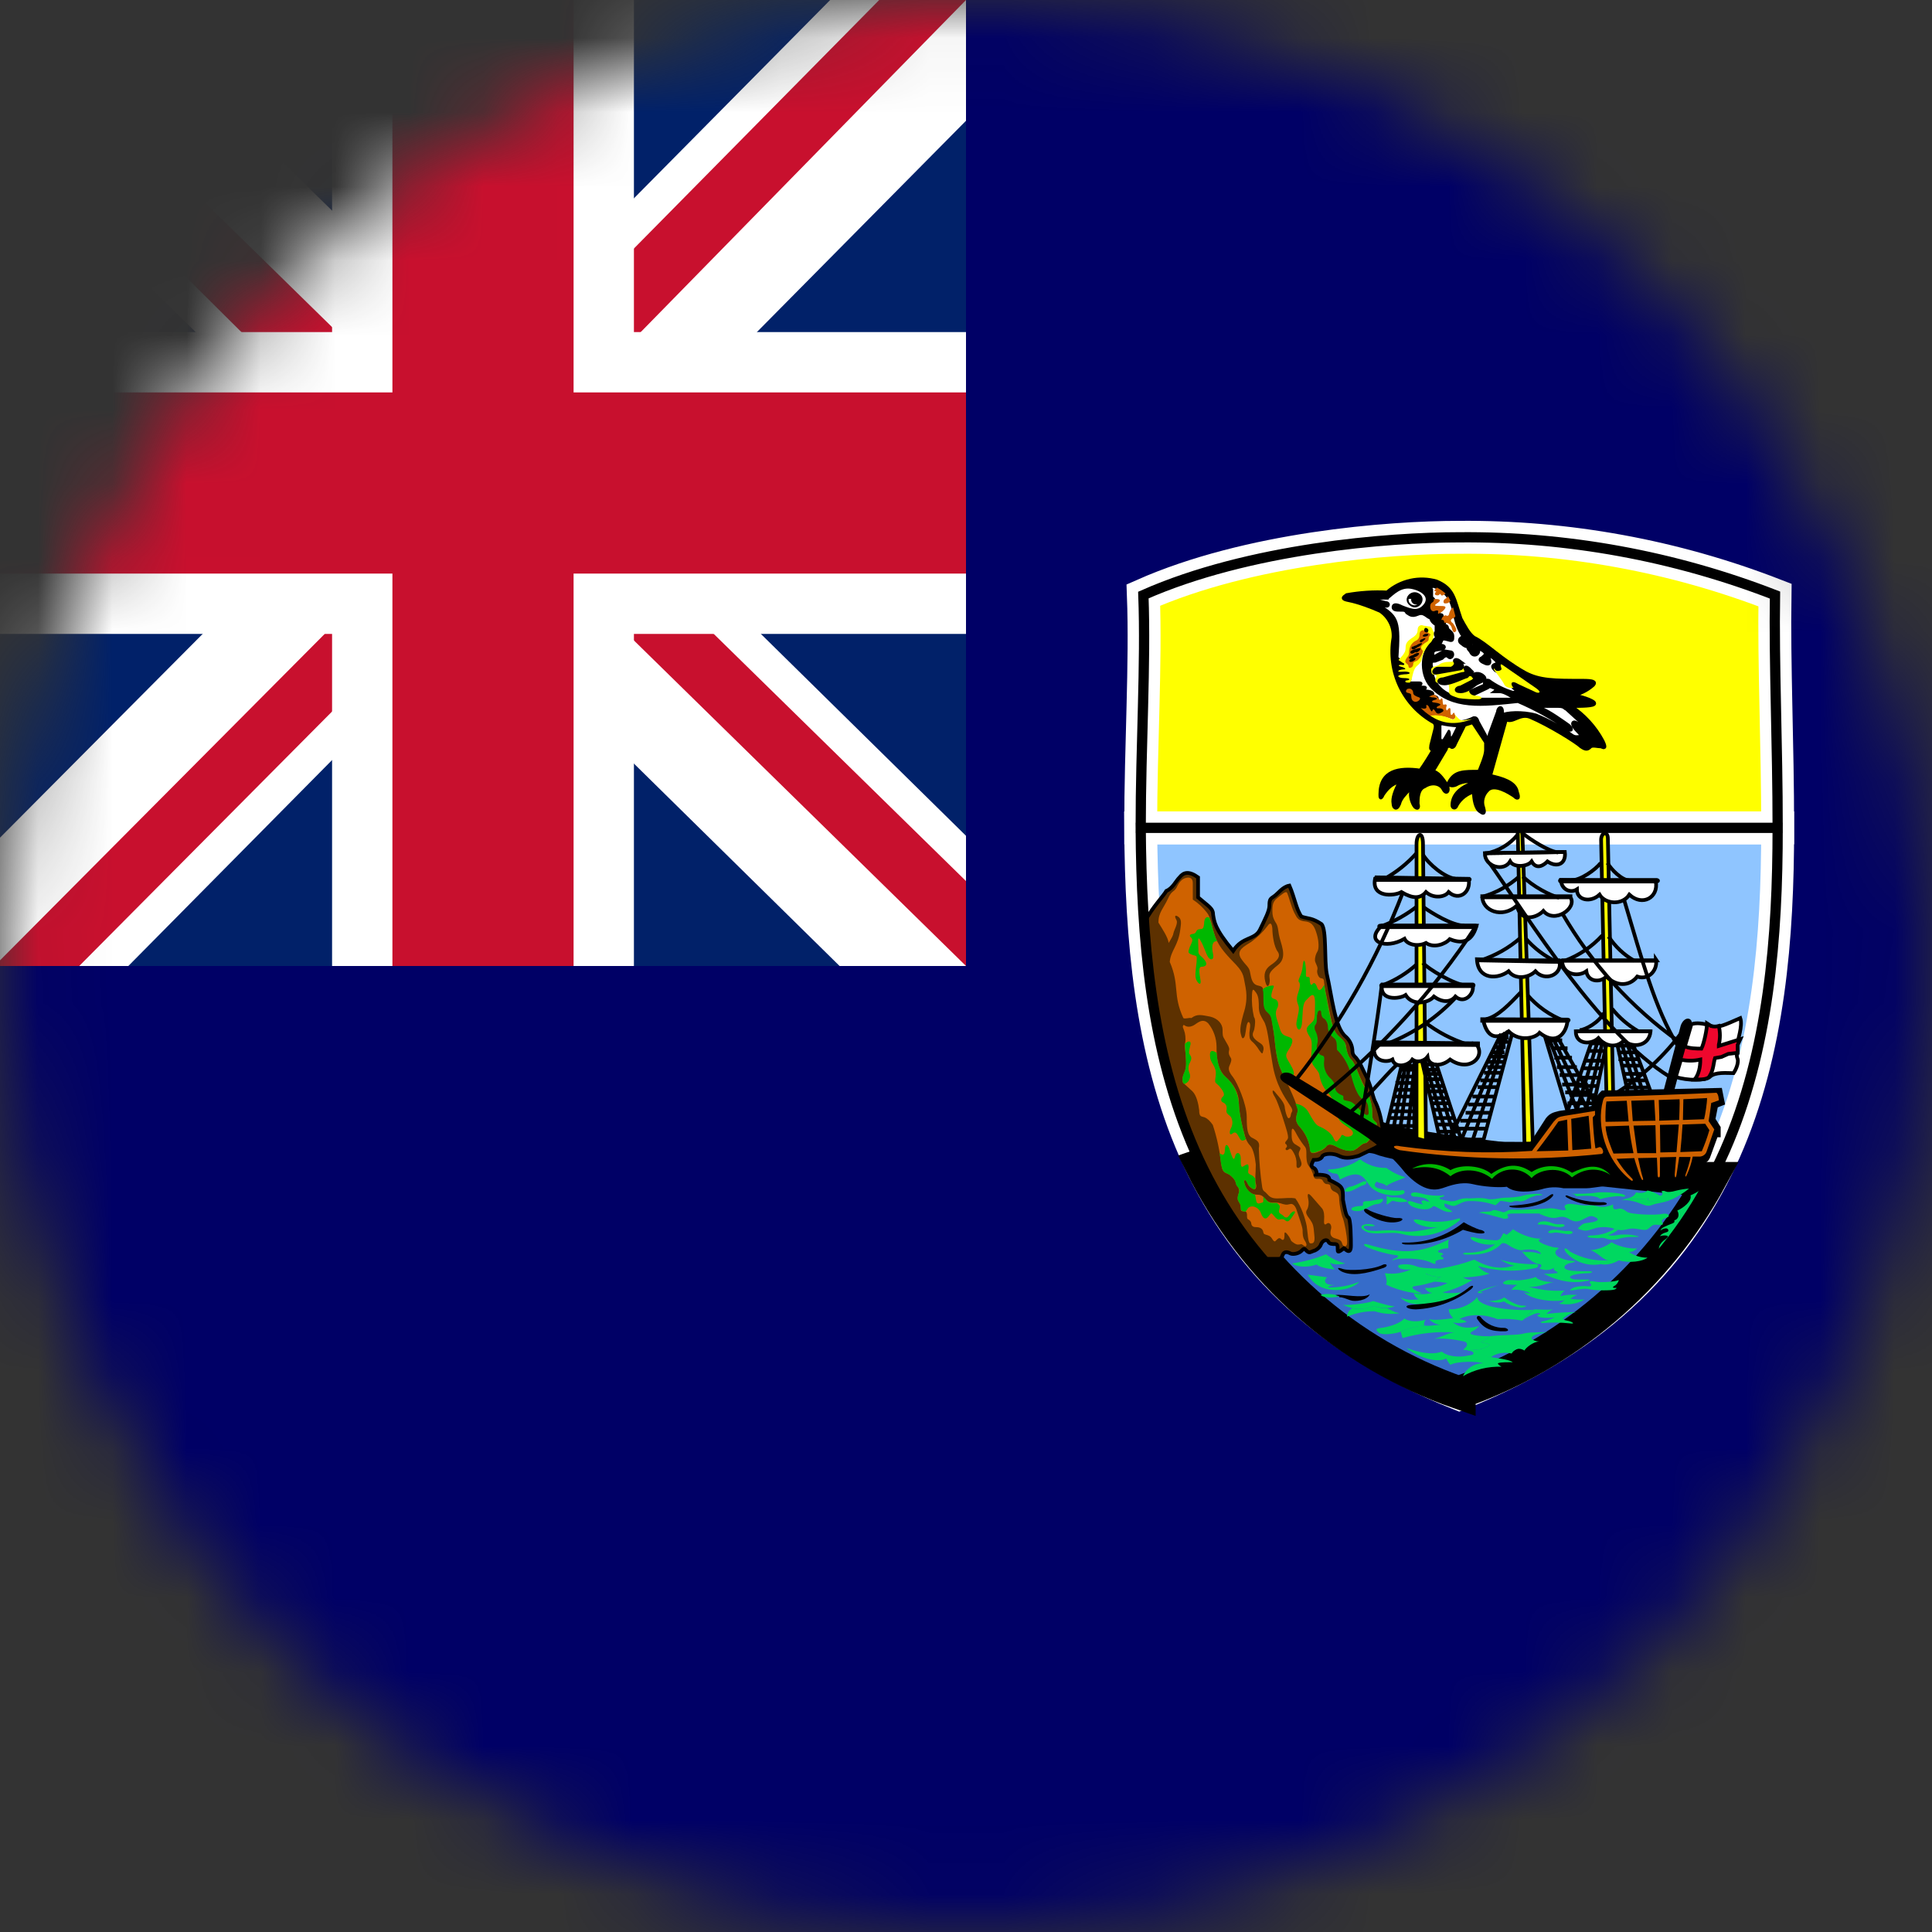 <svg width="26" height="26" viewBox="0 0 26 26" fill="none" xmlns="http://www.w3.org/2000/svg">
<rect x="0" y="0" width="26" height="26" fill="#333333" stroke="none"/>
<mask id="mask0_1_14049" style="mask-type:alpha" maskUnits="userSpaceOnUse" x="0" y="0" width="26" height="26">
<circle cx="13" cy="13" r="13" fill="#634848"/>
</mask>
<g mask="url(#mask0_1_14049)">
<g clip-path="url(#clip0_1_14049)">
<path d="M26 26V0H0V26H26Z" fill="#000066"/>
<path d="M23.923 11.141C23.923 14.076 23.456 17.245 19.637 18.759C15.839 17.245 15.371 14.076 15.351 11.141H23.923Z" fill="#8FC5FF" stroke="white" stroke-width="0.443"/>
<path d="M19.637 18.738C21.084 18.232 22.291 17.206 23.024 15.859H22.664C22.557 15.844 19.007 15.504 18.576 15.321C18.22 15.194 16.809 15.448 16.164 15.676C16.875 17.114 18.122 18.215 19.637 18.743V18.738Z" fill="#366CC9" stroke="black" stroke-width="0.443"/>
<path d="M16.971 16.941H17.189C17.24 16.941 17.24 16.941 17.261 16.89C17.281 16.834 17.332 16.849 17.367 16.869C17.403 16.885 17.479 16.869 17.514 16.834C17.55 16.798 17.55 16.798 17.585 16.834C17.621 16.869 17.636 16.849 17.677 16.834C17.692 16.834 17.763 16.798 17.779 16.742C17.799 16.692 17.855 16.672 17.875 16.707C17.89 16.742 17.926 16.742 17.961 16.742C18.002 16.742 18.002 16.763 18.002 16.814C18.002 16.849 18.002 16.864 18.088 16.798C18.159 16.869 18.18 16.834 18.18 16.763C18.18 16.687 18.18 16.402 18.144 16.382C18.109 16.367 18.093 16.24 18.073 16.148C18.073 15.971 18.073 15.971 17.89 15.879C17.89 15.829 17.855 15.808 17.712 15.808C17.728 15.788 17.712 15.732 17.677 15.717C17.641 15.697 17.641 15.681 17.677 15.61C17.712 15.61 17.779 15.61 17.799 15.554C17.84 15.519 17.946 15.519 18.017 15.554C18.088 15.59 18.159 15.59 18.286 15.554L18.505 15.448C18.596 15.397 18.611 15.377 18.611 15.3C18.611 15.123 18.561 14.945 18.52 14.854C18.469 14.762 18.469 14.671 18.398 14.508C18.322 14.366 18.322 14.33 18.251 14.239C18.215 14.204 18.2 14.188 18.2 14.132C18.195 14.062 18.162 13.996 18.109 13.95C17.961 13.828 17.926 13.411 17.855 13.107C17.819 12.924 17.855 12.512 17.784 12.436C17.657 12.35 17.601 12.365 17.514 12.335C17.443 12.238 17.423 12.081 17.352 11.918C17.261 11.934 17.205 12.02 17.149 12.06C17.098 12.096 17.083 12.096 17.083 12.188C17.083 12.259 17.027 12.365 16.956 12.512C16.885 12.655 16.722 12.599 16.595 12.797C16.341 12.492 16.341 12.401 16.326 12.314C16.326 12.223 16.27 12.203 16.123 12.076V11.807C16.001 11.72 15.93 11.736 15.874 11.807C15.823 11.857 15.783 11.954 15.697 11.989C15.656 12.06 15.514 12.203 15.407 12.401C15.514 14.026 15.874 15.646 16.971 16.941V16.941Z" fill="#5D3100" stroke="black" stroke-width="0.05"/>
<path d="M23.923 11.141C23.923 10.024 23.872 8.943 23.887 8.008C22.533 7.482 21.09 7.218 19.637 7.231C18.682 7.231 16.809 7.379 15.387 8.008C15.422 8.943 15.351 10.024 15.351 11.141H23.923Z" fill="#FFFF00" stroke="white" stroke-width="0.443"/>
<path d="M15.59 12.416C15.636 12.492 15.722 12.619 15.727 12.69C15.768 12.624 15.788 12.589 15.793 12.553C15.803 12.512 15.854 12.426 15.834 12.386C15.808 12.34 15.803 12.304 15.854 12.335C15.905 12.37 15.895 12.426 15.884 12.508C15.854 12.736 15.757 12.787 15.742 12.944C15.879 13.264 15.778 13.381 15.925 13.701C15.95 13.716 16.011 13.691 16.032 13.701C16.113 13.64 16.169 13.66 16.285 13.681C16.392 13.706 16.453 13.782 16.453 13.858C16.453 13.929 16.453 13.945 16.479 13.985C16.504 14.036 16.555 14.097 16.54 14.137C16.529 14.188 16.55 14.214 16.565 14.239C16.58 14.264 16.56 14.31 16.544 14.346C16.529 14.386 16.534 14.422 16.595 14.498C16.646 14.564 16.778 14.854 16.778 15.031C16.778 15.199 16.788 15.285 16.859 15.316C16.93 15.351 16.956 15.377 16.941 15.453C16.945 15.628 16.96 15.803 16.986 15.976C16.997 16.037 17.017 16.027 17.042 16.057C17.073 16.087 17.093 16.128 17.184 16.128C17.286 16.128 17.367 16.113 17.433 16.128C17.515 16.24 17.565 16.397 17.585 16.499C17.601 16.6 17.601 16.733 17.636 16.733C17.667 16.733 17.702 16.733 17.687 16.616C17.677 16.494 17.672 16.474 17.631 16.413C17.585 16.352 17.565 16.321 17.585 16.286C17.611 16.25 17.616 16.184 17.606 16.138C17.596 16.093 17.585 16.021 17.662 16.113L17.794 16.265C17.819 16.301 17.824 16.357 17.819 16.418C17.814 16.468 17.824 16.494 17.855 16.468C17.89 16.438 17.931 16.489 17.91 16.55C17.895 16.611 17.91 16.651 17.971 16.666C18.032 16.682 18.053 16.697 18.063 16.738C18.073 16.778 18.129 16.799 18.129 16.717C18.129 16.631 18.093 16.453 18.073 16.397C18.048 16.341 18.027 16.22 18.022 16.143C18.022 16.077 18.007 16.062 17.971 16.042C17.941 16.032 17.91 16.011 17.905 15.971C17.905 15.935 17.87 15.935 17.855 15.935C17.834 15.935 17.814 15.915 17.804 15.895C17.794 15.869 17.779 15.869 17.753 15.864C17.733 15.864 17.692 15.874 17.682 15.839C17.672 15.803 17.652 15.747 17.631 15.717C17.611 15.681 17.585 15.676 17.581 15.565C17.581 15.463 17.581 15.453 17.545 15.412C17.502 15.356 17.465 15.297 17.433 15.234C17.413 15.199 17.382 15.153 17.382 15.239C17.382 15.326 17.382 15.377 17.443 15.407C17.499 15.443 17.515 15.443 17.489 15.488C17.464 15.534 17.489 15.57 17.499 15.6C17.509 15.636 17.53 15.666 17.499 15.702C17.469 15.732 17.443 15.722 17.448 15.671C17.451 15.618 17.439 15.565 17.413 15.519C17.387 15.473 17.367 15.443 17.342 15.468C17.311 15.493 17.291 15.468 17.306 15.448C17.327 15.432 17.322 15.412 17.306 15.397C17.291 15.392 17.291 15.371 17.316 15.346C17.342 15.316 17.337 15.3 17.322 15.234C17.306 15.174 17.205 14.843 17.159 14.767C17.108 14.691 17.118 14.635 17.174 14.716C17.235 14.787 17.291 14.848 17.291 14.915C17.301 14.975 17.316 15.016 17.327 15.036C17.342 15.062 17.367 15.046 17.372 15.001C17.377 14.95 17.423 14.965 17.352 14.864C17.291 14.767 17.169 14.605 17.123 14.305C17.073 14.011 17.057 13.818 17.007 13.741C16.961 13.66 16.946 13.64 16.941 13.564C16.941 13.488 16.941 13.411 16.905 13.361C16.869 13.31 16.854 13.295 16.849 13.381C16.843 13.483 16.852 13.586 16.875 13.686C16.9 13.716 16.89 13.797 16.88 13.848C16.875 13.894 16.803 13.94 16.956 14.036C17.017 14.072 17.007 14.122 16.997 14.153C16.991 14.188 16.981 14.183 16.946 14.133C16.915 14.082 16.88 14.041 16.844 14.011C16.814 13.98 16.814 13.96 16.814 13.899C16.819 13.838 16.834 13.787 16.814 13.762C16.798 13.741 16.788 13.762 16.778 13.797C16.768 13.833 16.763 13.934 16.743 13.96C16.722 13.985 16.712 13.975 16.697 13.909C16.682 13.848 16.702 13.757 16.732 13.65C16.768 13.538 16.788 13.432 16.763 13.29C16.732 13.147 16.748 13.107 16.636 12.985C16.529 12.873 16.413 12.761 16.357 12.614C16.306 12.467 16.296 12.345 16.24 12.279C16.187 12.211 16.124 12.153 16.052 12.106V11.883C16.052 11.832 16.027 11.802 15.971 11.812C15.91 11.822 15.869 11.868 15.834 11.944C15.798 12.01 15.768 11.979 15.717 12.096C15.661 12.218 15.59 12.279 15.59 12.411V12.416Z" fill="#CF6200"/>
<path d="M15.93 13.792C15.966 13.818 16.001 13.828 16.057 13.802C16.108 13.777 16.179 13.691 16.26 13.772C16.332 13.861 16.371 13.972 16.372 14.087C16.372 14.188 16.372 14.381 16.489 14.488C16.605 14.595 16.672 14.706 16.672 14.848C16.677 14.991 16.727 15.204 16.748 15.265C16.758 15.316 16.788 15.382 16.824 15.417C16.864 15.458 16.89 15.57 16.9 15.671C16.9 15.793 16.885 15.874 16.9 15.925C16.915 15.976 16.9 16.027 16.854 15.996C16.814 15.971 16.803 15.961 16.783 15.91C16.763 15.859 16.727 15.874 16.753 15.945C16.778 16.021 16.844 16.077 16.905 16.077C16.966 16.077 16.986 16.087 17.022 16.128C17.057 16.164 17.068 16.184 17.134 16.184C17.2 16.184 17.205 16.184 17.266 16.204C17.327 16.22 17.327 16.209 17.362 16.204C17.393 16.194 17.428 16.22 17.448 16.28C17.469 16.346 17.53 16.514 17.53 16.555C17.53 16.6 17.53 16.651 17.56 16.697C17.596 16.748 17.585 16.793 17.545 16.763C17.509 16.732 17.509 16.748 17.484 16.748C17.453 16.753 17.433 16.743 17.398 16.717C17.362 16.692 17.382 16.697 17.347 16.641C17.311 16.59 17.286 16.565 17.286 16.605C17.286 16.646 17.286 16.702 17.25 16.682C17.225 16.656 17.21 16.656 17.184 16.682C17.159 16.707 17.154 16.722 17.123 16.677C17.098 16.631 17.068 16.626 17.037 16.616C17.007 16.605 17.007 16.611 16.997 16.565C16.981 16.524 16.941 16.514 16.9 16.514C16.864 16.514 16.844 16.499 16.839 16.468C16.839 16.438 16.814 16.418 16.793 16.407C16.773 16.392 16.788 16.357 16.778 16.326C16.773 16.296 16.748 16.306 16.727 16.301C16.707 16.296 16.697 16.301 16.697 16.25C16.697 16.199 16.677 16.189 16.661 16.154C16.651 16.118 16.661 16.087 16.672 16.052C16.676 16.036 16.676 16.02 16.672 16.004C16.669 15.988 16.662 15.973 16.651 15.961C16.621 15.925 16.646 15.895 16.57 15.829C16.499 15.762 16.458 15.818 16.433 15.661C16.415 15.483 16.377 15.308 16.321 15.138C16.285 15.087 16.25 15.052 16.209 15.036C16.169 15.021 16.138 15.036 16.138 14.94C16.128 14.854 16.103 14.742 16.047 14.686L15.935 14.584C15.91 14.569 15.9 14.524 15.935 14.442C15.976 14.361 15.96 14.254 15.956 14.204C15.956 14.153 15.935 14.087 15.95 14.031C15.96 13.98 15.95 13.904 15.935 13.868C15.925 13.833 15.905 13.818 15.93 13.792V13.792ZM17.057 12.462C16.996 12.543 16.922 12.615 16.839 12.675C16.748 12.736 16.636 12.782 16.697 12.893C16.763 12.995 16.814 13.01 16.824 13.091C16.839 13.173 16.854 13.239 16.915 13.259C16.981 13.279 17.007 13.264 17.007 13.396C17.007 13.528 17.007 13.579 17.062 13.625C17.123 13.675 17.113 13.726 17.134 13.848C17.159 13.965 17.159 14.219 17.235 14.391C17.316 14.564 17.484 14.899 17.464 14.965C17.443 15.031 17.418 15.087 17.494 15.168C17.562 15.244 17.608 15.338 17.626 15.438C17.631 15.509 17.641 15.534 17.718 15.509C17.794 15.483 17.829 15.458 17.855 15.422C17.88 15.392 17.926 15.402 17.997 15.438C18.068 15.473 18.175 15.509 18.235 15.473C18.297 15.438 18.332 15.382 18.388 15.382C18.474 15.316 18.505 15.184 18.525 15.148C18.54 15.113 18.525 15.113 18.489 15.077C18.454 15.041 18.474 14.975 18.464 14.915C18.452 14.81 18.418 14.709 18.363 14.62C18.286 14.483 18.241 14.315 18.19 14.264C18.139 14.224 18.119 14.122 18.114 14.072C18.104 14.021 18.048 13.975 18.012 13.94C17.971 13.904 17.936 13.848 17.895 13.625C17.85 13.406 17.819 13.254 17.819 13.218C17.819 13.178 17.809 13.168 17.768 13.162C17.738 13.147 17.718 13.086 17.728 13.051C17.738 13.02 17.718 12.99 17.702 12.949C17.687 12.919 17.702 12.848 17.728 12.807C17.753 12.771 17.748 12.665 17.723 12.579C17.697 12.492 17.672 12.416 17.575 12.401C17.474 12.391 17.459 12.365 17.418 12.284C17.377 12.203 17.342 12.061 17.327 12.03C17.316 11.995 17.301 11.995 17.225 12.056C17.149 12.116 17.123 12.137 17.123 12.254C17.123 12.325 17.134 12.355 17.159 12.401C17.184 12.441 17.195 12.452 17.21 12.573C17.23 12.695 17.337 12.878 17.2 12.985C17.057 13.097 17.083 13.117 17.088 13.188C17.088 13.264 17.052 13.315 17.027 13.208C17.002 13.107 17.027 13.041 17.098 12.99C17.174 12.939 17.245 12.878 17.195 12.807C17.144 12.741 17.123 12.579 17.123 12.502C17.118 12.431 17.098 12.401 17.057 12.462V12.462Z" fill="#CF6200"/>
<path d="M15.945 14.051L15.956 14.204C15.956 14.254 15.976 14.361 15.935 14.437C15.9 14.518 15.91 14.564 15.935 14.589C15.95 14.585 15.965 14.577 15.977 14.567C15.989 14.557 15.998 14.544 16.005 14.529C16.012 14.515 16.016 14.499 16.016 14.483C16.016 14.467 16.013 14.452 16.006 14.437C15.996 14.414 15.992 14.389 15.994 14.365C15.995 14.34 16.003 14.316 16.016 14.295C16.037 14.254 16.037 14.229 16.016 14.198C15.996 14.168 15.996 14.168 16.016 14.077C16.042 14 15.986 14 15.945 14.051V14.051ZM16.748 15.265C16.727 15.204 16.677 14.991 16.672 14.848C16.667 14.779 16.649 14.711 16.617 14.649C16.586 14.587 16.542 14.532 16.489 14.488C16.397 14.407 16.382 14.27 16.372 14.168C16.306 14.122 16.275 14.143 16.285 14.219C16.285 14.305 16.372 14.346 16.362 14.463C16.346 14.589 16.346 14.554 16.407 14.615C16.463 14.681 16.489 14.732 16.458 14.757C16.428 14.782 16.423 14.823 16.463 14.838C16.509 14.859 16.514 14.904 16.504 14.95C16.504 14.991 16.54 15.001 16.565 15.031C16.578 15.054 16.585 15.081 16.585 15.107C16.585 15.134 16.578 15.16 16.565 15.184C16.544 15.224 16.54 15.29 16.585 15.255C16.631 15.219 16.646 15.255 16.682 15.316C16.707 15.366 16.732 15.351 16.768 15.331C16.757 15.308 16.749 15.284 16.743 15.26L16.748 15.265ZM17.352 16.352C17.322 16.402 17.291 16.387 17.266 16.357C17.235 16.331 17.2 16.331 17.215 16.28C17.23 16.23 17.225 16.22 17.184 16.189C17.181 16.189 17.178 16.189 17.174 16.189H17.134C17.068 16.189 17.057 16.164 17.022 16.128C17.015 16.119 17.009 16.111 17.002 16.103V16.138C17.002 16.189 17.002 16.179 16.951 16.194C16.9 16.209 16.905 16.143 16.895 16.103C16.894 16.094 16.892 16.086 16.89 16.077C16.834 16.067 16.773 16.006 16.753 15.945C16.727 15.869 16.753 15.864 16.778 15.91C16.798 15.95 16.814 15.971 16.854 15.996C16.895 16.021 16.905 15.981 16.895 15.925C16.892 15.905 16.892 15.884 16.895 15.864C16.88 15.844 16.869 15.829 16.849 15.818C16.778 15.788 16.798 15.778 16.803 15.717C16.803 15.661 16.793 15.661 16.748 15.686C16.697 15.727 16.697 15.686 16.697 15.59C16.697 15.498 16.631 15.498 16.621 15.565C16.605 15.63 16.585 15.585 16.555 15.493C16.529 15.397 16.489 15.377 16.484 15.468C16.484 15.539 16.463 15.559 16.413 15.519L16.433 15.661C16.458 15.813 16.494 15.762 16.57 15.829C16.646 15.895 16.621 15.93 16.646 15.961C16.677 15.991 16.682 16.011 16.672 16.052C16.661 16.087 16.646 16.123 16.661 16.154C16.677 16.189 16.697 16.204 16.697 16.245C16.697 16.291 16.707 16.291 16.727 16.301L16.763 16.306L16.798 16.255C16.859 16.204 16.951 16.26 16.971 16.331C16.997 16.397 17.032 16.423 17.073 16.367C17.113 16.316 17.103 16.316 17.149 16.367C17.189 16.418 17.215 16.413 17.215 16.413C17.215 16.413 17.266 16.392 17.296 16.423C17.327 16.448 17.347 16.443 17.403 16.357C17.469 16.27 17.377 16.296 17.352 16.357V16.352ZM17.52 13.782C17.535 13.645 17.52 13.508 17.581 13.457C17.631 13.406 17.702 13.31 17.697 13.523C17.697 13.731 17.687 13.726 17.646 13.767C17.596 13.818 17.56 13.833 17.606 13.919C17.652 13.995 17.657 14 17.652 14.122C17.641 14.249 17.641 14.3 17.692 14.361C17.743 14.427 17.753 14.432 17.763 14.503C17.782 14.581 17.82 14.653 17.875 14.711C17.926 14.762 17.997 14.904 18.002 15.006C18.012 15.107 18.098 15.133 18.18 15.199C18.256 15.27 18.159 15.316 18.098 15.29C18.038 15.25 18.063 15.29 18.022 15.326C17.987 15.377 17.971 15.377 17.941 15.306C17.905 15.234 17.804 15.178 17.753 15.158C17.707 15.143 17.662 15.062 17.616 14.98C17.599 14.945 17.573 14.915 17.541 14.893C17.509 14.871 17.472 14.857 17.433 14.854C17.459 14.904 17.469 14.95 17.459 14.965C17.443 15.036 17.418 15.087 17.494 15.168C17.562 15.244 17.608 15.337 17.626 15.438C17.626 15.504 17.641 15.529 17.712 15.504C17.794 15.478 17.829 15.453 17.855 15.422C17.88 15.392 17.926 15.397 17.997 15.438C18.063 15.473 18.169 15.509 18.23 15.473C18.297 15.438 18.327 15.382 18.383 15.382C18.474 15.316 18.5 15.184 18.52 15.148C18.54 15.113 18.525 15.113 18.489 15.077C18.454 15.041 18.474 14.975 18.464 14.915C18.459 14.848 18.434 14.757 18.357 14.62C18.281 14.478 18.241 14.315 18.19 14.264C18.139 14.224 18.119 14.122 18.109 14.066C18.109 14.016 18.048 13.975 18.007 13.934C17.971 13.899 17.936 13.848 17.89 13.63L17.819 13.254C17.779 13.33 17.748 13.345 17.728 13.294C17.712 13.244 17.687 13.208 17.662 13.244C17.636 13.279 17.626 13.213 17.626 13.183C17.626 13.152 17.626 13.147 17.591 13.147C17.56 13.147 17.585 13.097 17.57 13C17.56 12.909 17.54 12.898 17.53 13.01C17.52 13.122 17.459 13.188 17.479 13.213C17.504 13.239 17.494 13.29 17.469 13.366C17.443 13.437 17.453 13.482 17.474 13.533C17.494 13.584 17.459 13.681 17.448 13.757C17.433 13.838 17.499 13.919 17.52 13.782V13.782ZM16.377 12.665C16.326 12.665 16.296 12.706 16.326 12.848C16.341 12.934 16.275 12.919 16.255 12.873C16.225 12.827 16.204 12.736 16.154 12.655C16.108 12.573 16.128 12.706 16.128 12.787C16.118 12.858 16.169 12.858 16.215 12.924C16.26 12.99 16.215 13.01 16.169 13.01C16.123 13.01 16.143 13.112 16.154 13.178C16.169 13.249 16.143 13.259 16.108 13.203C16.072 13.147 16.093 13.061 16.103 12.949C16.108 12.848 16.113 12.873 16.042 12.848C15.976 12.822 15.991 12.812 16.011 12.746C16.037 12.685 16.062 12.655 16.032 12.619C16.001 12.594 16.006 12.573 16.057 12.568C16.108 12.558 16.087 12.523 16.128 12.507C16.174 12.497 16.194 12.518 16.204 12.436C16.204 12.365 16.23 12.325 16.275 12.35C16.311 12.452 16.346 12.614 16.377 12.66V12.665ZM17.002 13.396C17.002 13.528 17.002 13.579 17.057 13.625C17.118 13.675 17.108 13.726 17.134 13.848C17.159 13.965 17.159 14.219 17.235 14.391L17.316 14.579C17.355 14.547 17.386 14.508 17.408 14.463C17.428 14.422 17.372 14.336 17.327 14.259C17.281 14.183 17.332 14.158 17.377 14.066C17.418 13.965 17.367 13.965 17.301 13.94C17.23 13.914 17.23 13.853 17.195 13.752C17.159 13.65 17.164 13.609 17.195 13.553C17.21 13.498 17.195 13.452 17.144 13.442C17.093 13.427 17.108 13.391 17.123 13.33C17.149 13.264 17.159 13.254 17.083 13.269C17.027 13.284 17.012 13.294 16.991 13.32C17.002 13.335 17.002 13.361 17.002 13.396Z" fill="#00B800"/>
<path d="M17.723 13.66C17.723 13.731 17.723 13.767 17.702 13.792C17.682 13.818 17.692 13.858 17.712 13.894C17.728 13.934 17.743 13.985 17.728 14.046C17.707 14.117 17.738 14.178 17.773 14.198C17.809 14.214 17.829 14.198 17.819 14.285C17.815 14.325 17.819 14.365 17.833 14.402C17.846 14.44 17.867 14.475 17.895 14.503C17.941 14.539 17.971 14.6 17.971 14.635C17.961 14.671 17.997 14.711 18.043 14.732C18.088 14.747 18.078 14.757 18.078 14.782C18.078 14.808 18.098 14.808 18.149 14.818C18.2 14.828 18.235 14.864 18.297 14.93C18.352 15.001 18.428 15.041 18.418 14.96C18.408 14.879 18.418 14.838 18.347 14.798C18.266 14.762 18.21 14.579 18.18 14.457C18.148 14.332 18.083 14.218 17.992 14.127C17.987 14.046 17.997 14 17.941 13.96C17.919 13.942 17.9 13.92 17.888 13.895C17.876 13.869 17.869 13.841 17.87 13.812C17.87 13.767 17.834 13.711 17.814 13.706C17.789 13.691 17.779 13.655 17.779 13.62C17.779 13.584 17.728 13.589 17.728 13.655L17.723 13.66Z" fill="#5D3100"/>
<path d="M17.393 17.002C17.548 16.98 17.7 16.939 17.845 16.88C17.921 16.938 18.01 16.979 18.104 17.002C17.997 17.027 17.926 17.012 17.9 16.991C17.91 17.027 17.951 17.078 17.971 17.083C17.87 17.078 17.753 17.052 17.718 17.017C17.626 17.052 17.479 17.062 17.393 17.007V17.002ZM17.596 17.154L17.86 17.189C17.794 17.25 17.85 17.301 17.961 17.291C17.905 17.301 17.85 17.321 17.885 17.326C18.024 17.328 18.162 17.302 18.291 17.25C18.205 17.362 17.773 17.469 17.596 17.149V17.154ZM17.773 17.428C17.824 17.403 17.961 17.413 18.027 17.443C17.951 17.469 17.814 17.469 17.773 17.428Z" fill="#00D860"/>
<path d="M17.977 17.428C18.068 17.413 18.337 17.479 18.434 17.418C18.398 17.504 18.23 17.52 18.175 17.499C18.114 17.479 18.063 17.453 18.022 17.459C18.038 17.443 18.007 17.443 17.971 17.428H17.977Z" fill="black"/>
<path d="M18.073 17.56C18.144 17.57 18.403 17.54 18.479 17.509C18.566 17.535 18.733 17.586 18.769 17.575C18.693 17.626 18.54 17.596 18.489 17.575C18.347 17.626 18.235 17.636 18.073 17.56Z" fill="#00D860"/>
<path d="M18.195 17.606C18.302 17.626 18.388 17.611 18.489 17.575C18.546 17.597 18.607 17.608 18.667 17.606C18.718 17.631 18.779 17.667 18.84 17.672C18.726 17.691 18.609 17.683 18.5 17.646C18.372 17.645 18.247 17.669 18.129 17.718C18.129 17.682 18.149 17.636 18.195 17.606Z" fill="#00D860"/>
<path d="M18.073 17.078C18.154 17.103 18.449 17.093 18.596 17.027C18.657 16.991 18.693 17.037 18.622 17.062C18.383 17.144 18.19 17.179 18.048 17.108C17.992 17.073 17.987 17.047 18.073 17.078V17.078Z" fill="black"/>
<path d="M19.505 16.677C19.15 16.849 18.911 16.9 18.408 16.748C18.363 16.732 18.332 16.748 18.383 16.778C18.508 16.832 18.639 16.87 18.774 16.89C18.84 16.89 18.814 16.925 18.774 16.936C18.733 16.946 18.723 16.976 18.774 16.951C18.835 16.93 19.129 16.925 19.256 16.991C19.307 17.017 19.327 17.012 19.317 16.991C19.312 16.966 19.343 16.956 19.383 16.951C19.424 16.951 19.444 16.936 19.414 16.92C19.388 16.905 19.378 16.9 19.404 16.89C19.429 16.88 19.429 16.869 19.393 16.859C19.358 16.859 19.337 16.844 19.368 16.824C19.404 16.808 19.449 16.798 19.49 16.798C19.495 16.773 19.48 16.697 19.505 16.682V16.677Z" fill="#00D860"/>
<path d="M18.911 16.722C19.197 16.726 19.476 16.629 19.698 16.448C19.764 16.489 19.866 16.534 19.916 16.55C19.967 16.555 20.018 16.6 19.932 16.6C19.855 16.6 19.739 16.565 19.688 16.55C19.454 16.691 19.184 16.76 18.911 16.748C18.86 16.742 18.84 16.717 18.911 16.722Z" fill="black"/>
<path d="M18.302 15.6C18.403 15.679 18.529 15.721 18.657 15.717C18.735 15.775 18.823 15.818 18.916 15.844C18.809 15.889 18.693 15.925 18.662 15.96C18.611 15.915 18.55 15.925 18.53 15.9C18.489 15.935 18.494 15.96 18.525 15.981C18.55 16.001 18.789 16.037 18.85 16.021C18.906 16.001 18.921 16.057 18.875 16.072C18.743 16.113 18.5 16.072 18.418 15.935C18.332 15.803 18.266 15.752 18.032 15.874C18.007 15.808 18.007 15.793 17.961 15.793C17.91 15.793 17.834 15.732 17.895 15.737C17.961 15.737 18.149 15.712 18.302 15.6V15.6Z" fill="#00D860"/>
<path d="M18.357 15.895C18.322 15.91 18.205 15.971 18.165 15.971C18.129 15.976 18.058 16.037 18.129 16.037C18.205 16.037 18.297 15.96 18.347 15.95C18.403 15.94 18.403 15.884 18.357 15.9V15.895ZM18.581 16.138C18.555 16.138 18.434 16.169 18.398 16.164C18.363 16.164 18.337 16.174 18.342 16.194C18.342 16.22 18.352 16.23 18.307 16.23C18.256 16.23 18.21 16.245 18.195 16.255C18.18 16.27 18.18 16.285 18.23 16.296C18.281 16.301 18.302 16.301 18.357 16.275C18.418 16.25 18.469 16.209 18.53 16.204C18.591 16.204 18.652 16.128 18.581 16.133V16.138Z" fill="#00D860"/>
<path d="M18.413 16.28C18.464 16.316 18.718 16.397 18.809 16.392C18.901 16.387 18.886 16.428 18.814 16.443C18.672 16.474 18.5 16.413 18.378 16.321C18.327 16.27 18.378 16.255 18.413 16.28Z" fill="black"/>
<path d="M19.612 16.402C19.419 16.463 19.221 16.443 19.145 16.423C19.063 16.407 18.992 16.397 19.043 16.448C19.099 16.499 19.271 16.534 19.373 16.509C19.023 16.59 18.931 16.58 18.845 16.565C18.738 16.555 18.631 16.555 18.525 16.565C18.474 16.565 18.403 16.565 18.373 16.54C18.347 16.519 18.332 16.489 18.423 16.499C18.515 16.509 18.525 16.489 18.449 16.474C18.368 16.463 18.256 16.499 18.368 16.565C18.474 16.636 18.708 16.565 18.86 16.605C19.012 16.646 19.327 16.677 19.632 16.433C19.647 16.423 19.673 16.382 19.612 16.402ZM18.662 16.118V16.184C18.657 16.199 18.657 16.22 18.682 16.199C18.713 16.179 18.733 16.148 18.764 16.164C18.811 16.177 18.862 16.181 18.911 16.174C18.947 16.174 18.952 16.164 18.901 16.138C18.85 16.118 18.799 16.113 18.769 16.113C18.743 16.118 18.708 16.113 18.682 16.103C18.657 16.088 18.657 16.098 18.662 16.118V16.118Z" fill="#00D860"/>
<path d="M19.16 16.209C19.111 16.204 19.063 16.192 19.018 16.174C18.977 16.159 18.916 16.154 18.962 16.204C19.002 16.26 19.175 16.291 19.236 16.265C19.302 16.24 19.271 16.215 19.332 16.245C19.393 16.28 19.454 16.311 19.5 16.311C19.546 16.311 19.561 16.311 19.51 16.28C19.459 16.255 19.439 16.245 19.439 16.225C19.439 16.204 19.424 16.189 19.47 16.204C19.51 16.22 19.561 16.24 19.596 16.22C19.637 16.204 19.698 16.164 19.759 16.164L19.774 16.128C19.688 16.118 19.637 16.143 19.607 16.154C19.573 16.166 19.536 16.17 19.5 16.164C19.454 16.154 19.398 16.148 19.383 16.138C19.368 16.128 19.368 16.113 19.404 16.108C19.439 16.103 19.454 16.077 19.404 16.087C19.353 16.098 19.216 16.087 19.145 16.067C19.068 16.047 19.043 16.042 19.007 16.052C18.977 16.062 18.982 16.098 19.028 16.103C19.068 16.103 19.17 16.113 19.21 16.143C19.246 16.179 19.236 16.179 19.195 16.164C19.16 16.143 19.089 16.154 19.16 16.215V16.209Z" fill="#00D860"/>
<path d="M19.769 16.128L19.759 16.164C19.883 16.159 20.008 16.177 20.125 16.22C20.191 16.169 20.175 16.154 20.226 16.164C20.277 16.169 20.328 16.189 20.358 16.174C20.384 16.159 20.399 16.164 20.429 16.164C20.455 16.174 20.516 16.164 20.551 16.138C20.582 16.118 20.658 16.087 20.703 16.087C20.744 16.087 20.795 16.082 20.719 16.067C20.64 16.063 20.561 16.071 20.485 16.093C20.445 16.108 20.323 16.118 20.252 16.118C20.186 16.118 20.084 16.154 20.008 16.133C19.927 16.113 19.815 16.128 19.769 16.128V16.128Z" fill="#00D860"/>
<path d="M20.856 16.087C20.719 16.189 20.546 16.209 20.348 16.225C20.287 16.225 20.307 16.245 20.358 16.25C20.561 16.27 20.81 16.199 20.886 16.108C20.912 16.087 20.912 16.047 20.856 16.087V16.087Z" fill="black"/>
<path d="M19.901 16.321C19.957 16.321 20.17 16.382 20.241 16.402C20.292 16.402 20.307 16.387 20.292 16.367C20.282 16.346 20.277 16.331 20.368 16.331H20.724C20.754 16.321 20.825 16.265 20.861 16.26C20.775 16.27 20.419 16.285 20.378 16.28C20.346 16.275 20.312 16.28 20.282 16.296C20.252 16.311 20.241 16.321 20.201 16.306C20.165 16.296 20.104 16.27 20.074 16.296C20.033 16.316 19.962 16.296 19.901 16.321V16.321Z" fill="#00D860"/>
<path d="M20.719 16.331C20.754 16.321 20.825 16.26 20.861 16.26C20.922 16.26 20.988 16.28 21.023 16.286C21.054 16.286 21.09 16.286 21.064 16.26C21.039 16.235 21.064 16.189 21.166 16.204C21.257 16.215 21.308 16.23 21.399 16.22C21.491 16.215 21.536 16.28 21.709 16.209C21.699 16.28 21.734 16.28 21.765 16.27C21.8 16.26 21.836 16.26 21.892 16.306C21.943 16.346 22.288 16.357 22.369 16.336C22.445 16.321 22.491 16.362 22.43 16.387C22.369 16.402 22.354 16.428 22.369 16.448C22.379 16.468 22.395 16.489 22.318 16.484C22.247 16.474 22.232 16.494 22.197 16.524C22.161 16.555 22.146 16.56 22.044 16.54C21.943 16.524 21.922 16.54 21.866 16.55C21.805 16.56 21.8 16.555 21.739 16.54C21.658 16.511 21.57 16.506 21.485 16.524C21.409 16.545 21.359 16.575 21.293 16.555C21.227 16.534 21.221 16.54 21.262 16.504C21.308 16.463 21.313 16.463 21.394 16.453C21.475 16.443 21.536 16.418 21.48 16.387C21.419 16.357 21.404 16.357 21.328 16.397C21.257 16.433 21.216 16.458 21.13 16.413C21.049 16.362 21.008 16.372 20.947 16.387C20.891 16.402 20.8 16.372 20.719 16.336V16.331ZM21.003 16.474C20.891 16.489 20.866 16.423 20.749 16.438C20.719 16.438 20.648 16.489 20.739 16.479C20.825 16.474 20.922 16.519 21.003 16.514C21.09 16.504 21.054 16.468 21.003 16.474ZM20.871 16.555C20.932 16.534 21.049 16.575 21.095 16.565C21.145 16.56 21.196 16.585 21.14 16.605C21.084 16.621 20.962 16.575 20.907 16.59C20.856 16.605 20.795 16.585 20.871 16.555V16.555ZM19.754 16.859C19.83 16.859 20.109 16.849 20.221 16.616C20.226 16.595 20.236 16.59 20.272 16.616C20.302 16.641 20.434 16.717 20.678 16.733C20.744 16.743 20.815 16.773 20.678 16.763C20.541 16.753 20.328 16.722 20.257 16.672C20.135 16.864 19.916 16.89 19.749 16.885C19.657 16.885 19.683 16.854 19.749 16.859H19.754Z" fill="#00D860"/>
<path d="M20.363 16.54C20.323 16.59 20.196 16.682 20.14 16.692C20.074 16.692 19.901 16.672 19.855 16.656C19.815 16.641 19.754 16.646 19.82 16.692C19.907 16.738 20.006 16.757 20.104 16.748C20.17 16.738 20.241 16.712 20.287 16.748C20.338 16.783 20.434 16.834 20.485 16.824C20.552 16.81 20.622 16.812 20.688 16.829C20.719 16.844 20.78 16.895 20.688 16.864C20.597 16.834 20.526 16.864 20.48 16.839C20.531 16.905 20.632 17.012 20.724 17.012C20.744 17.012 20.759 17.047 20.714 17.068C20.754 17.093 20.861 17.108 20.917 17.058C20.902 17.078 20.912 17.093 20.932 17.103C20.952 17.113 20.983 17.134 20.942 17.134C20.902 17.139 20.805 17.149 20.775 17.139C20.866 17.195 21.105 17.291 21.343 17.24C21.394 17.24 21.414 17.215 21.343 17.22C21.181 17.22 21.176 17.22 21.145 17.205C21.115 17.189 21.125 17.174 21.171 17.159C21.211 17.144 21.323 17.134 21.374 17.134C21.419 17.134 21.465 17.108 21.374 17.108C21.282 17.108 21.155 17.108 21.11 17.093C21.064 17.083 21.029 17.058 21.074 17.022C21.125 16.986 21.176 17.002 21.201 16.971C21.049 16.971 20.856 16.89 20.962 16.809C20.988 16.793 20.978 16.793 20.937 16.788C20.896 16.788 20.785 16.753 20.734 16.722C20.683 16.692 20.719 16.672 20.754 16.666C20.668 16.682 20.485 16.631 20.358 16.54H20.363ZM21.734 16.534C21.641 16.592 21.534 16.624 21.425 16.626C21.359 16.626 21.343 16.646 21.399 16.656C21.45 16.661 21.506 16.666 21.531 16.661C21.557 16.656 21.567 16.656 21.607 16.666C21.663 16.688 21.724 16.69 21.78 16.672C21.851 16.652 21.925 16.643 21.998 16.646C22.044 16.646 22.095 16.646 21.998 16.626C21.911 16.609 21.822 16.609 21.734 16.626C21.704 16.631 21.607 16.626 21.658 16.616C21.701 16.601 21.741 16.579 21.775 16.55C21.76 16.55 21.75 16.54 21.734 16.534V16.534ZM21.689 16.717C21.606 16.779 21.507 16.816 21.404 16.824C21.506 16.859 21.587 16.966 21.648 16.961C21.618 16.976 21.577 17.002 21.541 17.012C21.602 17.027 21.704 17.012 21.785 16.961C21.927 17.002 22.11 16.976 22.171 16.925C22.082 16.926 21.995 16.899 21.922 16.849C21.968 16.849 22.009 16.824 22.034 16.799C21.922 16.814 21.739 16.758 21.689 16.717Z" fill="#00D860"/>
<path d="M21.541 17.012C21.582 17.012 21.618 16.976 21.648 16.961C21.468 16.974 21.287 16.933 21.13 16.844C21.034 16.753 21.034 16.824 21.105 16.885C21.162 16.939 21.232 16.979 21.308 17.001C21.384 17.023 21.464 17.027 21.541 17.012V17.012ZM21.785 17.225C21.744 17.25 21.541 17.261 21.48 17.25C21.415 17.235 21.379 17.24 21.399 17.266C21.419 17.291 21.425 17.316 21.369 17.311C21.306 17.303 21.242 17.308 21.181 17.326C21.145 17.342 21.09 17.377 21.181 17.362C21.257 17.352 21.333 17.332 21.399 17.352C21.46 17.367 21.689 17.372 21.734 17.352C21.775 17.326 21.75 17.332 21.724 17.332C21.704 17.332 21.699 17.321 21.724 17.306C21.755 17.291 21.78 17.255 21.785 17.225ZM19.84 16.951C19.699 17.003 19.552 17.043 19.404 17.067C19.335 17.103 19.261 17.125 19.185 17.134C19.221 17.164 19.343 17.195 19.393 17.179C19.359 17.209 19.319 17.233 19.277 17.25C19.353 17.245 19.439 17.261 19.48 17.266C19.386 17.316 19.281 17.339 19.175 17.332C19.195 17.367 19.226 17.398 19.277 17.398C19.194 17.421 19.106 17.422 19.023 17.403C19.043 17.453 19.068 17.479 19.099 17.484C19.028 17.494 18.931 17.504 18.85 17.459C18.911 17.54 19.048 17.57 19.256 17.545C19.404 17.528 19.545 17.476 19.668 17.392C19.581 17.403 19.47 17.408 19.414 17.392C19.555 17.358 19.691 17.301 19.815 17.225C19.77 17.226 19.726 17.214 19.688 17.189C19.749 17.195 19.982 17.169 20.048 17.139C19.985 17.125 19.93 17.089 19.891 17.037C20.145 17.111 20.414 17.12 20.673 17.062C20.709 17.052 20.719 17.002 20.643 17.012C20.511 17.017 20.257 16.981 20.191 16.951C20.247 16.991 20.311 17.019 20.378 17.032C20.257 17.067 20.084 17.093 19.84 16.951V16.951Z" fill="#00D860"/>
<path d="M19.277 17.256L19.393 17.184C19.321 17.188 19.249 17.172 19.185 17.139C19.231 17.139 19.307 17.113 19.404 17.073C19.231 17.068 19.114 17.068 19.048 17.037C18.98 17.013 18.906 17.008 18.835 17.022C18.794 17.032 18.809 17.098 18.987 17.083C18.878 17.134 18.756 17.152 18.637 17.134C18.657 17.195 18.672 17.256 18.652 17.286C18.753 17.342 19.007 17.418 19.134 17.403C19.023 17.362 18.962 17.316 19.053 17.306C19.145 17.296 19.195 17.276 19.277 17.256V17.256Z" fill="#00D860"/>
<path d="M18.992 17.56C19.21 17.54 19.51 17.535 19.754 17.337C19.815 17.281 19.855 17.301 19.794 17.352C19.581 17.515 19.322 17.609 19.053 17.621C18.931 17.621 18.875 17.57 18.992 17.56V17.56Z" fill="black"/>
<path d="M20.668 17.184C20.612 17.21 20.455 17.235 20.409 17.23C20.358 17.225 20.292 17.22 20.257 17.24C20.216 17.261 20.216 17.276 20.267 17.286L20.419 17.291C20.387 17.308 20.359 17.333 20.338 17.362C20.409 17.342 20.551 17.377 20.592 17.403C20.556 17.408 20.526 17.398 20.5 17.382C20.627 17.52 21.003 17.52 21.059 17.494C21.034 17.514 21.008 17.535 20.978 17.545C21.084 17.56 21.206 17.56 21.323 17.489C21.26 17.491 21.197 17.488 21.135 17.479C21.161 17.455 21.192 17.438 21.227 17.428C21.15 17.419 21.073 17.424 20.998 17.443C21.013 17.413 21.034 17.377 21.064 17.367C20.898 17.379 20.731 17.362 20.572 17.316C20.703 17.332 20.846 17.255 20.912 17.255C20.81 17.255 20.693 17.23 20.668 17.184V17.184ZM20.196 17.291C20.106 17.308 20.018 17.331 19.932 17.362C19.891 17.382 19.855 17.403 19.932 17.403C19.942 17.399 19.952 17.396 19.962 17.392C19.932 17.392 19.891 17.392 19.952 17.372C20.013 17.352 20.094 17.311 20.196 17.291V17.291ZM20.013 17.509C20.043 17.509 20.191 17.509 20.241 17.459C20.302 17.504 20.414 17.57 20.485 17.57C20.561 17.57 20.551 17.585 20.485 17.596C20.424 17.601 20.302 17.56 20.241 17.514C20.155 17.545 20.084 17.52 20.008 17.504L20.013 17.509ZM18.926 18.139C19.073 18.195 19.261 18.241 19.404 18.19C19.485 18.261 19.647 18.266 19.739 18.246C19.825 18.23 19.906 18.215 20.003 18.246C20.104 18.281 20.302 18.286 20.358 18.332C20.307 18.332 20.201 18.332 20.17 18.342C20.145 18.347 20.16 18.363 20.206 18.393C20.025 18.387 19.846 18.43 19.688 18.52C19.711 18.467 19.75 18.422 19.799 18.392C19.847 18.361 19.904 18.345 19.962 18.347C19.881 18.317 19.607 18.317 19.52 18.367C19.495 18.342 19.465 18.296 19.465 18.281C19.317 18.357 19.043 18.241 18.926 18.139V18.139ZM18.555 17.875C18.728 17.855 18.85 17.799 18.901 17.743C18.926 17.773 19.053 17.804 19.19 17.758C19.179 17.768 19.171 17.781 19.167 17.796C19.163 17.81 19.164 17.826 19.17 17.839C19.06 17.849 18.951 17.876 18.85 17.921C18.794 17.946 18.622 17.971 18.566 17.941C18.515 17.91 18.51 17.88 18.555 17.875Z" fill="#00D860"/>
<path d="M19.17 17.839C19.078 17.839 18.911 17.89 18.85 17.921L18.875 18.007C19.101 17.942 19.337 17.916 19.571 17.931C19.505 17.931 19.368 18.007 19.297 18.017C19.48 18.002 19.652 18.043 19.703 18.053C19.749 18.063 19.754 18.104 19.723 18.134C19.688 18.164 19.673 18.169 19.749 18.169C19.82 18.169 19.977 18.169 20.048 18.098C20.018 18.068 19.947 18.078 19.927 18.058C19.972 18.042 20.014 18.016 20.048 17.982C19.977 17.985 19.905 17.98 19.835 17.966C19.794 17.956 19.764 17.946 19.815 17.916C19.85 17.898 19.881 17.874 19.906 17.845C19.815 17.87 19.673 17.895 19.551 17.794C19.602 17.814 19.703 17.804 19.739 17.789C19.698 17.763 19.668 17.753 19.637 17.753C19.729 17.702 19.916 17.662 20.155 17.753C20.265 17.744 20.377 17.751 20.485 17.773C20.526 17.738 20.602 17.646 20.643 17.626C20.368 17.646 19.876 17.596 19.881 17.453C19.794 17.57 19.591 17.636 19.5 17.616C19.49 17.657 19.525 17.707 19.556 17.738C19.47 17.753 19.307 17.773 19.231 17.753C19.271 17.799 19.353 17.834 19.404 17.829C19.302 17.829 19.251 17.85 19.17 17.839Z" fill="#00D860"/>
<path d="M19.749 18.169C19.82 18.169 19.977 18.169 20.048 18.098C20.018 18.068 19.947 18.078 19.927 18.058C19.972 18.042 20.014 18.016 20.048 17.982C20.247 17.961 20.419 17.971 20.506 17.946C20.592 17.921 20.81 17.936 20.846 17.921C20.663 17.956 20.627 17.971 20.612 18.002C20.602 18.032 20.678 18.053 20.719 18.053C20.637 18.053 20.531 18.139 20.516 18.175C20.414 18.114 20.358 18.19 20.343 18.215C20.295 18.203 20.244 18.202 20.195 18.21C20.146 18.219 20.1 18.238 20.059 18.266C19.957 18.241 19.891 18.22 19.79 18.241C19.855 18.225 19.84 18.18 19.749 18.175V18.169ZM20.643 17.621C20.709 17.621 20.846 17.631 20.896 17.621C20.864 17.636 20.835 17.657 20.81 17.682C20.973 17.662 21.186 17.652 21.247 17.662C21.176 17.646 21.095 17.697 21.054 17.728C21.013 17.753 21.039 17.763 21.089 17.773C21.145 17.779 21.221 17.824 21.12 17.809C21.007 17.797 20.893 17.795 20.78 17.804C20.734 17.809 20.709 17.789 20.78 17.779C20.841 17.763 20.891 17.743 20.922 17.728C20.858 17.738 20.793 17.738 20.729 17.728C20.693 17.718 20.673 17.697 20.709 17.692C20.744 17.687 20.724 17.667 20.683 17.672C20.643 17.682 20.541 17.723 20.485 17.773C20.546 17.712 20.602 17.657 20.643 17.626V17.621Z" fill="#00D860"/>
<path d="M19.932 17.733C19.971 17.778 20.019 17.813 20.074 17.837C20.128 17.86 20.187 17.872 20.247 17.87C20.277 17.87 20.333 17.911 20.257 17.916C20.064 17.921 19.967 17.88 19.881 17.753C19.861 17.723 19.891 17.687 19.932 17.728V17.733ZM21.1 16.093C21.251 16.153 21.414 16.182 21.577 16.179C21.607 16.179 21.658 16.204 21.592 16.215C21.419 16.235 21.243 16.202 21.09 16.118C21.054 16.098 21.064 16.077 21.105 16.093H21.1Z" fill="black"/>
<path d="M21.206 16.098C21.369 16.088 21.491 16.088 21.536 16.138C21.628 16.108 21.79 16.088 21.826 16.103C21.866 16.113 21.907 16.088 21.821 16.067C21.734 16.047 21.531 16.037 21.47 16.052C21.409 16.062 21.216 16.072 21.145 16.062C21.171 16.067 21.191 16.072 21.206 16.088V16.098ZM21.826 16.154C21.902 16.113 22.12 16.154 22.181 16.123C22.131 16.179 22.334 16.184 22.501 16.138C22.435 16.179 22.298 16.189 22.237 16.215C22.176 16.24 22.141 16.22 22.095 16.204C22.044 16.184 21.927 16.138 21.826 16.154Z" fill="#00D860"/>
<path d="M22.501 16.138C22.334 16.189 22.136 16.179 22.186 16.123C22.115 16.154 21.902 16.113 21.831 16.154C21.902 16.108 21.963 16.143 22.019 16.047C22.059 16.057 22.136 16.062 22.171 16.021C22.225 16.032 22.277 16.053 22.323 16.082C22.354 16.108 22.395 16.077 22.359 16.032C22.43 16.006 22.384 16.072 22.567 16.021C22.603 16.011 22.694 15.996 22.73 15.996C22.661 16.052 22.586 16.1 22.506 16.138H22.501Z" fill="#00D860"/>
<path d="M19.19 15.356L19.15 11.36C19.15 11.177 19.063 11.213 19.063 11.36V15.321L19.19 15.356ZM20.485 11.141L20.627 15.356L20.612 15.392H20.516L20.424 11.141H20.485ZM21.709 14.706L21.638 11.284C21.638 11.182 21.547 11.197 21.547 11.304L21.618 14.706H21.709Z" fill="#FFFF00" stroke="black" stroke-width="0.05"/>
<path d="M19.764 11.842L18.505 11.827C18.454 12.081 18.759 12.061 18.86 12.005C19.012 12.096 19.114 12.096 19.19 12.005C19.292 12.096 19.444 12.076 19.495 12.005C19.637 12.132 19.8 12.005 19.764 11.827V11.842ZM19.855 12.457H18.596C18.357 12.675 18.647 12.782 18.901 12.634C18.936 12.711 19.078 12.746 19.19 12.69C19.292 12.761 19.444 12.711 19.51 12.639C19.637 12.69 19.8 12.711 19.871 12.457H19.855ZM19.82 13.269H18.596C18.576 13.467 18.83 13.447 18.916 13.391C19.007 13.538 19.221 13.503 19.297 13.411C19.424 13.503 19.53 13.482 19.586 13.411C19.708 13.518 19.84 13.376 19.82 13.269V13.269ZM19.891 14.061L18.505 14.041C18.434 14.275 18.647 14.31 18.738 14.259C18.774 14.381 18.952 14.346 19.007 14.259C19.078 14.31 19.17 14.275 19.21 14.224C19.226 14.346 19.388 14.366 19.515 14.259C19.769 14.437 19.998 14.224 19.871 14.056L19.891 14.061ZM21.095 13.736H19.962C20.013 13.95 20.125 14.005 20.302 13.879C20.45 14.026 20.663 13.97 20.719 13.899C20.973 14.097 21.095 13.863 21.095 13.716V13.736ZM20.993 12.944L19.876 12.909C19.891 13.193 20.16 13.178 20.302 13.071C20.394 13.193 20.577 13.157 20.663 13.071C20.79 13.213 21.023 13.122 20.988 12.944H20.993ZM21.135 12.061H19.947C19.947 12.259 20.216 12.365 20.414 12.188C20.465 12.421 20.683 12.35 20.77 12.259C20.917 12.436 21.227 12.223 21.135 12.076V12.061ZM21.059 11.466L19.982 11.482C19.982 11.665 20.236 11.736 20.323 11.593C20.373 11.68 20.556 11.665 20.612 11.593C20.683 11.72 20.79 11.629 20.825 11.593C20.952 11.68 21.079 11.629 21.059 11.466ZM22.303 11.863L21.008 11.842C21.008 11.969 21.135 12.025 21.221 11.969C21.221 12.116 21.404 12.152 21.526 12.04C21.602 12.167 21.831 12.188 21.927 12.04C22.105 12.203 22.323 12.076 22.283 11.863H22.303ZM22.288 12.929H21.023C21.023 13.107 21.227 13.157 21.348 13.071C21.369 13.213 21.531 13.229 21.618 13.142C21.744 13.269 21.922 13.284 22.034 13.142C22.176 13.193 22.303 13.071 22.288 12.924V12.929ZM22.212 13.879H21.206C21.206 14.061 21.419 14.061 21.511 13.97C21.618 14.097 21.765 14.097 21.851 14.005C21.978 14.112 22.197 14.077 22.212 13.879Z" fill="white" stroke="black" stroke-width="0.05"/>
<path d="M20.612 15.392C20.069 15.392 19.51 15.392 19.134 15.356C18.753 15.321 18.647 15.25 18.378 15.087L17.367 14.473C17.281 14.432 17.189 14.488 17.316 14.559L18.322 15.224C18.596 15.407 18.774 15.57 18.931 15.768C19.15 16.001 19.297 16.001 19.404 15.966C19.51 15.93 19.657 15.874 19.82 15.91C19.962 15.945 20.175 15.961 20.287 15.945C20.378 16.037 20.612 16.016 20.739 15.981C20.838 15.95 20.942 15.945 21.044 15.966H21.348C21.44 15.966 21.673 15.91 21.836 15.93C22.014 15.966 22.176 15.93 22.288 15.93C22.404 15.9 22.525 15.893 22.643 15.91C22.731 15.848 22.796 15.759 22.826 15.656C22.933 15.641 22.968 15.62 22.989 15.57L23.095 15.28H23.131V15.174L23.06 15.062L23.095 14.884L23.187 14.848L23.151 14.666L21.567 14.701C21.508 14.755 21.469 14.826 21.455 14.904L20.988 14.975C20.937 14.991 20.881 14.991 20.825 15.062L20.612 15.392Z" fill="black" stroke="black" stroke-width="0.05"/>
<path d="M22.501 14.691L22.735 13.807C22.77 13.716 22.684 13.701 22.643 13.807L22.41 14.691H22.501Z" fill="black" stroke="black" stroke-width="0.05"/>
<path d="M23.42 13.701C23.222 13.787 23.116 13.843 23.024 13.807C22.933 13.772 22.821 13.757 22.755 13.787C22.756 13.794 22.756 13.801 22.755 13.807C22.688 14.036 22.621 14.265 22.552 14.493C22.704 14.544 22.953 14.544 23.009 14.493C23.08 14.422 23.243 14.442 23.329 14.442C23.38 14.366 23.4 14.275 23.38 14.239C23.364 14.204 23.38 14.112 23.38 14.061C23.38 14.005 23.456 13.807 23.42 13.701Z" fill="white" stroke="black" stroke-width="0.05"/>
<path d="M18.881 12.005C18.532 12.914 18.048 13.765 17.443 14.529M17.799 14.742C18.599 14.099 19.293 13.335 19.855 12.477M18.596 13.249C18.54 13.736 18.393 14.6 18.322 15.052M18.794 14.331C18.611 14.508 18.378 14.798 18.18 14.96M20.465 13.355C20.323 13.503 20.16 13.681 19.998 13.716M20.556 13.391C20.689 13.544 20.856 13.662 21.044 13.736M20.465 12.619C20.308 12.756 20.125 12.86 19.927 12.924M20.536 12.634C20.648 12.762 20.784 12.865 20.937 12.939M19.957 12.066C20.138 12.014 20.304 11.921 20.445 11.796M20.495 11.796C20.622 11.924 20.856 12.05 20.983 12.081M19.993 11.487C20.162 11.456 20.315 11.366 20.424 11.233M20.475 11.202C20.607 11.309 20.841 11.456 20.968 11.472M21.541 11.614C21.47 11.705 21.272 11.847 21.145 11.847M21.633 11.614C21.684 11.705 21.831 11.847 21.922 11.847M21.059 12.929C21.251 12.857 21.424 12.74 21.562 12.589M21.648 12.604C21.736 12.738 21.854 12.85 21.993 12.929M21.257 13.863C21.333 13.863 21.531 13.752 21.582 13.63M21.694 13.574C21.792 13.697 21.913 13.8 22.049 13.879M18.682 14.041C19.032 13.903 19.347 13.688 19.602 13.411M19.17 13.752C19.343 13.887 19.539 13.99 19.749 14.056M18.632 13.249C18.79 13.185 18.936 13.094 19.063 12.98M19.15 12.959C19.206 13.03 19.586 13.264 19.749 13.264M19.063 12.203C18.926 12.309 18.774 12.395 18.611 12.457M19.15 12.203C19.277 12.294 19.546 12.457 19.708 12.457M19.063 11.482C18.94 11.62 18.794 11.737 18.632 11.827M19.15 11.502C19.226 11.629 19.439 11.807 19.586 11.827M21.023 12.289C21.417 12.97 21.952 13.559 22.593 14.016M20.053 11.624C20.561 12.345 21.526 13.909 22.466 14.488M22.643 13.879C22.403 14.204 22.105 14.483 21.765 14.701M22.577 14.072C22.268 13.564 22.105 12.939 21.851 12.091M19.332 14.325L19.688 15.407M19.261 14.305L19.602 15.387M19.17 14.254L19.495 15.371M19.134 14.27L19.388 15.371M19.388 15.331H19.693M19.657 15.229H19.368M19.622 15.133H19.332M19.586 15.046H19.297M19.53 14.935H19.297M19.277 14.848H19.51M19.256 14.777H19.495M19.241 14.686H19.459M19.226 14.615H19.424M19.206 14.524H19.388M19.185 14.452H19.368M19.17 14.396H19.348M19.17 14.325H19.332M18.865 14.325L18.647 15.224M18.916 14.325L18.738 15.26M18.972 14.29L18.83 15.28M19.043 14.27L18.936 15.316M19.063 15.245H18.703M19.058 15.153H18.652M19.058 15.046H18.688M19.048 14.955H18.708M19.063 14.864H18.723M19.068 14.757H18.764M19.068 14.666H18.764M19.048 14.574H18.779M19.048 14.488H18.814M19.048 14.396H18.835M19.048 14.346H18.85M19.033 15.331V14.27M20.201 13.914L19.48 15.371M20.257 13.894L19.647 15.387M20.292 13.873L19.805 15.387M20.348 13.914L19.952 15.387M19.967 15.336H19.515M20.003 15.189H19.571M20.023 15.082H19.652M20.084 14.975H19.723M20.099 14.864H19.759M20.14 14.757H19.815M20.17 14.63H19.886M20.191 14.539H19.922M20.226 14.437H19.972M20.247 14.361H20.013M20.267 14.29H20.013M20.247 14.219H20.064M20.247 14.163H20.084M20.262 14.092H20.119M20.297 14.021H20.16M20.302 13.965H20.18M20.79 13.945L21.095 14.955M20.841 13.965L21.221 14.935M20.896 13.965L21.354 14.92M21.455 14.828L20.952 13.945M21.46 14.848H21.095M21.419 14.701H21.064M21.369 14.595H21.023M21.293 14.468H20.988M21.221 14.361H20.952M21.155 14.234H20.917M21.095 14.107H20.881M21.023 14H20.846M21.419 14.021L21.095 14.955M21.511 13.98L21.221 14.935M21.348 14.92L21.567 14.021M21.618 14.056L21.44 14.899M21.135 14.848H21.44M21.171 14.737H21.475M21.206 14.615H21.496M21.257 14.503H21.531M21.293 14.376H21.547M21.333 14.275H21.567M21.384 14.143H21.602M21.419 14.041H21.602M21.765 14.056L21.907 14.701M21.816 14.021L22.019 14.681M21.892 14.021L22.105 14.681M21.978 14.056L22.212 14.686M22.197 14.635H21.892M22.161 14.539H21.872M22.125 14.452H21.851M22.09 14.341H21.816M22.034 14.254H21.78M21.998 14.163H21.765M21.963 14.072H21.744" stroke="black" stroke-width="0.05"/>
<path d="M19.002 15.727C19.082 15.684 19.173 15.662 19.264 15.666C19.355 15.67 19.444 15.698 19.52 15.747C19.673 15.661 19.942 15.686 20.069 15.798C20.262 15.666 20.424 15.646 20.612 15.773C20.765 15.671 20.978 15.661 21.155 15.783C21.323 15.702 21.511 15.636 21.673 15.813C21.572 15.742 21.369 15.681 21.155 15.844C20.988 15.681 20.703 15.742 20.612 15.854C20.578 15.817 20.536 15.787 20.49 15.767C20.444 15.747 20.394 15.738 20.343 15.739C20.293 15.74 20.243 15.751 20.198 15.773C20.152 15.794 20.111 15.826 20.079 15.864C19.911 15.722 19.657 15.717 19.52 15.829C19.414 15.742 19.256 15.671 19.002 15.727Z" fill="#00B800"/>
<path d="M21.557 15.529C20.651 15.624 19.736 15.607 18.835 15.478C18.718 15.443 18.748 15.402 18.85 15.427C19.436 15.507 20.028 15.528 20.617 15.488L20.907 15.097C20.957 15.041 20.968 15.031 21.059 15.016L21.465 14.95V15.006L21.435 15.036C21.435 15.128 21.455 15.361 21.47 15.453C21.491 15.453 21.516 15.438 21.521 15.438C21.562 15.427 21.592 15.514 21.562 15.524L21.557 15.529Z" fill="#CF6200"/>
<path d="M22.78 15.565H22.877C22.898 15.563 22.917 15.556 22.934 15.543C22.95 15.531 22.962 15.513 22.968 15.493L23.07 15.199L22.994 15.087C23.007 15.006 23.019 14.925 23.029 14.843L23.131 14.808C23.131 14.787 23.126 14.727 23.1 14.706C22.78 14.722 21.831 14.757 21.648 14.757C21.607 14.757 21.587 14.757 21.572 14.813C21.48 15.148 21.607 15.615 21.943 15.879C21.968 15.905 21.993 15.884 21.953 15.849C21.875 15.774 21.809 15.688 21.755 15.595L21.993 15.585C22.014 15.661 22.07 15.829 22.085 15.854C22.095 15.884 22.12 15.895 22.11 15.854C22.075 15.752 22.059 15.636 22.044 15.585L22.298 15.58L22.308 15.818C22.308 15.854 22.339 15.854 22.339 15.818V15.575L22.557 15.57L22.537 15.808C22.537 15.844 22.552 15.869 22.562 15.808L22.598 15.57H22.75C22.75 15.61 22.699 15.768 22.684 15.803C22.674 15.844 22.689 15.844 22.704 15.803C22.739 15.727 22.764 15.647 22.78 15.565V15.565Z" fill="#CF6200"/>
<path d="M21.714 15.524C21.694 15.473 21.613 15.29 21.607 15.158L21.922 15.148C21.936 15.273 21.957 15.396 21.983 15.519L21.714 15.524ZM21.983 15.148L22.034 15.519H22.288L22.278 15.143L21.983 15.148ZM21.618 14.823C21.607 14.889 21.602 15.031 21.607 15.097L21.917 15.092L21.892 14.813L21.618 14.823ZM21.953 14.813L21.973 15.087L22.278 15.082L22.262 14.803L21.953 14.813ZM22.323 14.803C22.323 14.864 22.334 15.036 22.328 15.082L22.598 15.072C22.598 15.011 22.608 14.838 22.603 14.793L22.323 14.803ZM22.654 14.793L22.648 15.072L22.933 15.062C22.948 15.006 22.973 14.843 22.973 14.777L22.654 14.793ZM22.948 15.123L22.643 15.133C22.636 15.257 22.625 15.38 22.613 15.504L22.902 15.493C22.942 15.401 22.976 15.306 23.004 15.209L22.948 15.123V15.123ZM22.339 15.138L22.344 15.509L22.562 15.504L22.593 15.133L22.339 15.138V15.138ZM21.09 15.067L20.973 15.092C20.878 15.229 20.78 15.362 20.678 15.493L21.105 15.483L21.09 15.072V15.067ZM21.145 15.057L21.16 15.478L21.415 15.458L21.379 15.016L21.145 15.057Z" fill="black"/>
<path d="M19.891 14.061H18.505V14.026L19.891 14.041V14.061ZM20.973 12.944C20.988 12.944 20.988 12.944 20.973 12.944L19.891 12.924C19.871 12.924 19.871 12.924 19.891 12.924H20.973V12.944ZM19.82 13.249C19.835 13.249 19.835 13.269 19.82 13.269H18.596C18.576 13.269 18.596 13.249 18.596 13.249H19.82ZM19.855 12.457C19.871 12.457 19.871 12.477 19.855 12.477H18.576C18.555 12.477 18.555 12.457 18.576 12.457H19.855ZM19.764 11.827C19.784 11.827 19.784 11.842 19.764 11.842H18.52C18.505 11.842 18.52 11.807 18.52 11.807L19.784 11.827H19.764Z" fill="black" stroke="black" stroke-width="0.05"/>
<path d="M21.059 11.466L19.982 11.482L21.059 11.466Z" fill="white" stroke="black" stroke-width="0.05"/>
<path d="M21.115 12.076C21.135 12.076 21.135 12.076 21.115 12.076H19.947C19.927 12.076 19.927 12.076 19.947 12.076H21.115ZM22.283 12.909V12.924H21.023C20.988 12.924 20.988 12.924 21.023 12.924H22.293L22.283 12.909ZM22.283 11.842C22.323 11.842 22.323 11.863 22.283 11.863H21.008C20.988 11.863 20.988 11.842 21.008 11.842H22.303H22.283ZM21.095 13.721C21.115 13.721 21.115 13.736 21.095 13.736H19.947V13.716L21.095 13.721ZM22.212 13.879C22.232 13.879 22.232 13.879 22.212 13.879H21.206H22.212Z" fill="black" stroke="black" stroke-width="0.05"/>
<path d="M23.131 14.061C23.151 13.978 23.151 13.891 23.131 13.807C23.096 13.817 23.059 13.817 23.024 13.807C23.008 13.795 22.991 13.783 22.973 13.772C22.973 13.843 22.933 14.041 22.897 14.112C22.846 14.112 22.72 14.112 22.664 14.076L22.613 14.259C22.702 14.279 22.793 14.279 22.882 14.259C22.882 14.361 22.862 14.457 22.806 14.528C22.897 14.528 22.989 14.528 23.009 14.478C23.06 14.402 23.06 14.295 23.08 14.239L23.166 14.224L23.258 14.183L23.385 14.168V14.061L23.42 13.985L23.131 14.076V14.061Z" fill="#EF072D" stroke="black" stroke-width="0.05"/>
<path d="M18.667 7.973C18.485 7.964 18.303 7.976 18.124 8.008C18.073 8.044 18.053 8.059 18.159 8.079C18.271 8.1 18.464 8.171 18.576 8.222C18.634 8.261 18.681 8.315 18.712 8.378C18.744 8.441 18.758 8.512 18.753 8.582C18.714 8.805 18.745 9.034 18.842 9.238C18.94 9.442 19.099 9.611 19.297 9.72C19.312 9.735 19.332 9.755 19.312 9.826L19.261 10.029C19.261 10.06 19.241 10.095 19.297 10.08C19.241 10.179 19.18 10.276 19.114 10.37C18.83 10.329 18.576 10.37 18.576 10.69C18.576 10.725 18.576 10.766 18.611 10.69C18.662 10.618 18.718 10.547 18.845 10.512C18.774 10.639 18.738 10.745 18.753 10.816C18.753 10.867 18.794 10.908 18.83 10.816C18.845 10.745 18.916 10.674 18.972 10.618C19.007 10.603 19.007 10.603 18.992 10.654C18.972 10.705 19.007 10.816 19.043 10.857C19.078 10.887 19.094 10.872 19.078 10.816C19.078 10.745 19.078 10.618 19.17 10.583C19.277 10.512 19.388 10.547 19.424 10.618C19.475 10.71 19.51 10.618 19.459 10.547C19.409 10.476 19.348 10.385 19.277 10.385L19.459 10.08C19.459 10.045 19.495 10.029 19.53 10.045C19.53 10.06 19.566 10.06 19.581 10.009L19.708 9.755L19.82 9.72L19.998 9.989V10.095C19.998 10.171 19.927 10.329 19.906 10.385C19.693 10.385 19.586 10.385 19.51 10.512C19.475 10.562 19.53 10.583 19.586 10.562C19.64 10.53 19.701 10.513 19.764 10.512C19.8 10.512 19.815 10.547 19.764 10.562C19.637 10.618 19.546 10.71 19.546 10.837C19.546 10.872 19.586 10.887 19.602 10.837C19.652 10.745 19.749 10.674 19.835 10.654C19.835 10.745 19.855 10.887 19.927 10.923C19.977 10.964 19.977 10.923 19.962 10.872C19.927 10.781 19.962 10.69 20.013 10.639C20.104 10.527 20.323 10.674 20.378 10.71C20.414 10.745 20.45 10.761 20.414 10.659C20.394 10.527 20.211 10.476 20.053 10.441L20.267 9.679C20.358 9.735 20.45 9.593 20.592 9.648C20.846 9.755 21.221 9.989 21.277 10.045C21.348 10.095 21.369 10.08 21.404 10.045C21.44 10.024 21.496 10.045 21.547 10.045C21.582 10.06 21.618 10.08 21.567 9.973C21.465 9.782 21.316 9.62 21.135 9.501C21.277 9.501 21.455 9.501 21.455 9.466C21.455 9.43 21.242 9.359 21.15 9.359C21.258 9.339 21.358 9.29 21.44 9.217C21.475 9.176 21.44 9.161 21.293 9.161C20.917 9.161 20.719 9.161 20.521 9.054C20.196 8.872 19.998 8.658 19.835 8.582C19.764 8.531 19.708 8.42 19.657 8.328C19.566 8.064 19.566 7.922 19.332 7.825C19.218 7.792 19.097 7.788 18.981 7.814C18.865 7.84 18.757 7.894 18.667 7.973V7.973Z" fill="black" stroke="black" stroke-width="0.05"/>
<path d="M18.688 8.044H18.378C18.378 8.044 18.342 8.044 18.378 8.044L18.647 8.115C18.698 8.115 18.682 8.166 18.647 8.15C18.611 8.135 18.576 8.15 18.611 8.186C18.794 8.313 18.83 8.369 18.794 8.856L18.881 8.927C18.916 8.927 18.901 8.963 18.881 8.943C18.865 8.927 18.794 8.943 18.845 8.978C18.896 9.019 18.936 9.019 18.881 9.019C18.83 9.019 18.774 9.054 18.881 9.034C18.972 9.034 19.028 9.069 18.881 9.085C18.774 9.085 18.809 9.125 18.881 9.125C19.007 9.125 18.972 9.161 18.931 9.161C18.901 9.161 18.881 9.196 18.972 9.196H19.099C19.114 9.196 19.134 9.196 19.099 9.217C19.063 9.217 19.063 9.252 19.114 9.252C19.17 9.252 19.206 9.252 19.15 9.268C19.134 9.268 19.099 9.288 19.15 9.303C19.277 9.303 19.297 9.339 19.261 9.354C19.226 9.374 19.21 9.374 19.261 9.374C19.312 9.374 19.368 9.395 19.312 9.415C19.277 9.415 19.261 9.45 19.312 9.45C19.368 9.45 19.404 9.486 19.368 9.501C19.332 9.521 19.317 9.537 19.368 9.537C19.419 9.537 19.439 9.557 19.404 9.572C19.368 9.613 19.353 9.613 19.312 9.572C19.312 9.537 19.277 9.537 19.277 9.572L19.241 9.521C19.226 9.471 19.19 9.471 19.19 9.521C19.19 9.572 19.15 9.537 19.114 9.521C19.201 9.623 19.319 9.692 19.45 9.717C19.581 9.743 19.716 9.724 19.835 9.664C19.855 9.664 19.871 9.664 19.886 9.714L19.998 9.918C20.018 9.953 20.048 9.918 20.048 9.882L20.16 9.577C20.16 9.521 20.231 9.486 20.211 9.628C20.267 9.593 20.485 9.577 20.668 9.628C20.84 9.697 21.002 9.788 21.15 9.897C21.163 9.907 21.178 9.914 21.194 9.918C21.21 9.921 21.226 9.921 21.242 9.918C21.293 9.918 21.313 9.918 21.221 9.826C21.135 9.735 21.171 9.699 21.221 9.735C21.277 9.775 21.313 9.755 21.257 9.699L21.079 9.537C21.059 9.537 21.059 9.501 20.973 9.501H20.698C20.663 9.501 20.627 9.501 20.739 9.537C20.841 9.572 21.044 9.72 21.095 9.755C21.15 9.791 21.171 9.862 21.079 9.791C20.874 9.652 20.657 9.533 20.429 9.435C19.947 9.486 19.546 9.537 19.261 9.232C19.114 9.069 19.114 8.724 19.348 8.582C19.312 8.546 19.312 8.511 19.332 8.511V8.404C19.297 8.384 19.261 8.353 19.261 8.313C19.21 8.313 19.17 8.221 19.078 8.262C18.992 8.298 18.972 8.262 18.936 8.242C18.916 8.206 18.901 8.206 18.845 8.206C18.794 8.206 18.753 8.206 18.753 8.171C18.753 8.135 18.794 8.135 18.865 8.171C18.992 8.221 19.099 8.262 19.19 8.135C19.261 8.023 19.15 7.932 19.007 7.902C18.845 7.866 18.738 7.988 18.667 8.044H18.688Z" fill="white" stroke="black" stroke-width="0.05"/>
<path d="M19.475 7.988C19.423 7.942 19.362 7.908 19.297 7.886C19.246 7.886 19.246 7.917 19.261 7.937V8.044C19.297 8.064 19.312 8.095 19.261 8.095C19.226 8.135 19.261 8.262 19.312 8.222H19.348C19.348 8.222 19.348 8.277 19.388 8.277C19.424 8.277 19.388 8.313 19.388 8.328H19.424C19.459 8.328 19.439 8.404 19.404 8.42C19.454 8.42 19.475 8.42 19.475 8.46C19.495 8.496 19.546 8.511 19.546 8.562C19.546 8.623 19.546 8.623 19.475 8.602C19.404 8.582 19.404 8.602 19.388 8.638C19.368 8.673 19.348 8.689 19.388 8.689C19.424 8.689 19.459 8.709 19.404 8.729C19.353 8.745 19.297 8.729 19.277 8.78C19.277 8.836 19.277 8.856 19.312 8.836L19.439 8.765L19.53 8.78C19.566 8.8 19.53 8.872 19.495 8.836C19.459 8.8 19.424 8.836 19.404 8.856L19.312 8.892C19.277 8.892 19.241 8.892 19.261 8.978C19.261 9.232 19.459 9.415 19.82 9.415H20.414C20.302 9.339 20.231 9.303 20.18 9.303H20.125C20.145 9.288 20.125 9.252 20.104 9.252C20.089 9.252 20.053 9.217 20.018 9.252L19.835 9.339C19.8 9.339 19.749 9.339 19.8 9.303L19.962 9.232C19.998 9.232 19.982 9.197 19.982 9.197C19.982 9.197 19.982 9.146 20.033 9.161C20.131 9.233 20.241 9.288 20.358 9.323C20.409 9.323 20.429 9.288 20.394 9.273C20.38 9.265 20.368 9.254 20.359 9.241C20.351 9.227 20.345 9.212 20.343 9.197C20.343 9.176 20.358 9.161 20.429 9.197C20.502 9.243 20.58 9.279 20.663 9.303C20.719 9.323 20.754 9.323 20.663 9.268L20.252 8.963C20.201 8.912 20.201 8.963 20.216 8.998C20.231 9.034 20.165 9.049 20.125 9.019C20.089 8.978 20.074 8.963 20.125 8.943C20.175 8.927 20.16 8.907 20.104 8.856C20.033 8.8 20.018 8.8 20.033 8.856C20.053 8.907 20.053 8.943 19.998 8.927C19.947 8.907 19.891 8.877 19.947 8.856C19.982 8.821 20.033 8.8 19.947 8.745C19.855 8.694 19.906 8.745 19.891 8.78C19.871 8.821 19.82 8.821 19.8 8.78C19.784 8.745 19.749 8.729 19.764 8.709C19.784 8.694 19.784 8.673 19.815 8.709C19.855 8.745 19.891 8.709 19.835 8.658C19.784 8.602 19.764 8.623 19.784 8.658C19.8 8.694 19.749 8.729 19.673 8.658C19.637 8.638 19.637 8.602 19.673 8.582C19.708 8.582 19.708 8.567 19.673 8.531C19.546 8.313 19.602 8.15 19.459 7.988H19.475Z" fill="white" stroke="black" stroke-width="0.05"/>
<path d="M19.485 8.023C19.475 8.044 19.47 8.044 19.449 8.059C19.419 8.074 19.414 8.13 19.459 8.12C19.495 8.12 19.51 8.095 19.52 8.084C19.51 8.063 19.498 8.043 19.485 8.023V8.023ZM19.337 7.907C19.302 7.942 19.297 7.957 19.312 7.957C19.337 7.957 19.327 7.957 19.312 7.983C19.297 8.008 19.343 8.018 19.363 8.008C19.378 7.993 19.383 7.983 19.393 8.008C19.404 8.023 19.429 8.008 19.454 7.988C19.419 7.956 19.38 7.928 19.337 7.907V7.907ZM19.271 8.11C19.226 8.135 19.246 8.252 19.312 8.221C19.337 8.211 19.358 8.211 19.353 8.232V8.262C19.384 8.25 19.412 8.231 19.434 8.206C19.48 8.155 19.434 8.155 19.373 8.155C19.307 8.155 19.287 8.15 19.353 8.11C19.404 8.074 19.368 8.054 19.292 8.064C19.302 8.079 19.292 8.1 19.271 8.11V8.11ZM19.546 8.384C19.505 8.348 19.53 8.328 19.571 8.313L19.586 8.293L19.556 8.176C19.535 8.176 19.515 8.221 19.505 8.247C19.5 8.277 19.49 8.298 19.459 8.282C19.429 8.277 19.404 8.308 19.398 8.343H19.414C19.429 8.343 19.439 8.364 19.434 8.379C19.52 8.379 19.535 8.435 19.546 8.48C19.561 8.521 19.581 8.511 19.596 8.491C19.607 8.465 19.576 8.42 19.546 8.379V8.384Z" fill="#CF6200"/>
<path d="M19.566 8.872C19.551 8.907 19.551 8.907 19.5 8.907C19.449 8.907 19.388 8.922 19.363 8.948C19.348 8.963 19.261 8.968 19.261 9.009C19.261 9.044 19.261 9.075 19.297 9.08C19.332 9.08 19.337 9.09 19.327 9.115C19.312 9.141 19.302 9.191 19.363 9.191C19.429 9.197 19.48 9.181 19.495 9.217C19.51 9.252 19.495 9.318 19.505 9.334C19.52 9.359 19.566 9.374 19.632 9.395C19.683 9.405 19.85 9.415 19.906 9.41C19.957 9.4 19.942 9.374 19.886 9.364C19.835 9.364 19.79 9.354 19.774 9.313C19.764 9.278 19.754 9.257 19.79 9.222C19.815 9.186 19.845 9.166 19.83 9.11C19.81 9.059 19.779 8.988 19.718 8.973C19.657 8.958 19.678 8.872 19.617 8.866L19.566 8.872V8.872Z" fill="#FFFF00"/>
<path d="M19.261 9.384C19.317 9.384 19.363 9.4 19.322 9.415C19.271 9.425 19.246 9.45 19.307 9.455C19.363 9.461 19.409 9.481 19.368 9.496C19.327 9.511 19.317 9.537 19.368 9.532C19.419 9.532 19.444 9.562 19.409 9.582C19.373 9.603 19.348 9.618 19.322 9.582C19.302 9.547 19.287 9.532 19.277 9.562C19.271 9.588 19.256 9.567 19.236 9.527C19.221 9.481 19.185 9.476 19.195 9.506C19.206 9.542 19.16 9.542 19.119 9.527C19.161 9.569 19.207 9.606 19.256 9.638C19.307 9.618 19.378 9.638 19.398 9.638C19.419 9.638 19.495 9.659 19.53 9.674C19.571 9.694 19.596 9.659 19.581 9.623C19.566 9.572 19.561 9.593 19.546 9.613C19.52 9.638 19.52 9.603 19.52 9.552C19.52 9.516 19.495 9.527 19.48 9.552C19.47 9.577 19.454 9.537 19.465 9.511C19.475 9.486 19.465 9.476 19.439 9.481C19.419 9.491 19.419 9.481 19.414 9.43C19.414 9.384 19.393 9.395 19.388 9.41C19.378 9.43 19.363 9.405 19.332 9.369C19.307 9.334 19.282 9.354 19.231 9.374L19.266 9.384H19.261Z" fill="#CF6200"/>
<path d="M19.83 9.669C19.576 9.775 19.393 9.73 19.251 9.633C19.312 9.618 19.378 9.633 19.398 9.633C19.445 9.642 19.489 9.657 19.53 9.679C19.571 9.699 19.596 9.659 19.581 9.618C19.622 9.664 19.642 9.694 19.683 9.694C19.734 9.689 19.794 9.684 19.835 9.669H19.83ZM19.287 8.496C19.271 8.445 19.256 8.43 19.226 8.43L19.155 8.419C19.124 8.404 19.078 8.419 19.078 8.475C19.078 8.536 19.038 8.562 18.992 8.592C18.941 8.628 18.916 8.658 18.916 8.714C18.916 8.765 18.901 8.785 18.875 8.821L18.82 8.882L18.881 8.922C18.911 8.932 18.901 8.958 18.865 8.948C18.83 8.943 18.799 8.958 18.855 8.973C18.906 8.983 18.936 9.009 18.886 9.009C18.83 9.009 18.769 9.049 18.875 9.039C18.977 9.029 19.018 9.075 18.896 9.075C18.769 9.085 18.82 9.125 18.886 9.125C19.002 9.125 18.967 9.156 18.936 9.156C18.906 9.156 18.891 9.191 18.967 9.186H18.972C18.982 9.176 18.992 9.161 18.997 9.141C19.007 9.105 19.023 8.998 19.068 8.963C19.109 8.932 19.134 8.892 19.134 8.861C19.152 8.786 19.189 8.716 19.241 8.658C19.287 8.623 19.302 8.546 19.292 8.496H19.287Z" fill="#FFFF00"/>
<path d="M19.195 8.496C19.15 8.465 19.104 8.486 19.104 8.536C19.104 8.592 19.078 8.613 19.043 8.628C19.023 8.64 19.006 8.656 18.993 8.675C18.98 8.695 18.971 8.717 18.967 8.74C18.957 8.78 18.972 8.811 18.936 8.846C18.911 8.882 18.901 8.907 18.926 8.927C18.952 8.948 18.952 8.948 18.957 8.978C18.967 9.004 19.018 8.978 19.018 8.943C19.018 8.907 19.033 8.907 19.068 8.892C19.104 8.872 19.16 8.78 19.145 8.755C19.134 8.734 19.104 8.714 19.145 8.679C19.185 8.638 19.226 8.638 19.226 8.602C19.226 8.567 19.236 8.562 19.251 8.547C19.261 8.536 19.221 8.516 19.195 8.496V8.496Z" fill="#CF6200"/>
<path d="M19.195 8.45C19.165 8.44 19.15 8.501 19.19 8.511C19.231 8.516 19.236 8.46 19.19 8.45H19.195ZM19.185 8.531C19.16 8.531 19.119 8.572 19.175 8.567C19.226 8.562 19.246 8.521 19.185 8.531ZM19.129 8.602C19.094 8.623 19.104 8.663 19.145 8.633C19.19 8.597 19.206 8.567 19.129 8.607V8.602ZM19.078 8.673C19.043 8.689 19.053 8.729 19.099 8.699C19.145 8.668 19.16 8.633 19.078 8.673Z" fill="black"/>
<path d="M19.012 8.699C18.977 8.714 19.002 8.76 19.048 8.729C19.099 8.704 19.094 8.658 19.012 8.704V8.699ZM19.048 8.739C19.018 8.755 19.043 8.8 19.084 8.77C19.129 8.739 19.134 8.699 19.048 8.739Z" fill="black"/>
<path d="M18.997 8.755C18.962 8.775 18.982 8.816 19.033 8.785C19.084 8.755 19.073 8.714 18.997 8.755ZM19.033 8.805C18.997 8.821 19.018 8.861 19.068 8.831C19.114 8.8 19.109 8.765 19.028 8.805H19.033Z" fill="black"/>
<path d="M18.977 8.831C18.941 8.846 18.967 8.887 19.018 8.856C19.068 8.831 19.053 8.79 18.977 8.831Z" fill="black"/>
<path d="M18.982 8.871C18.947 8.887 18.967 8.927 19.018 8.897C19.068 8.871 19.058 8.831 18.982 8.871Z" fill="black"/>
<path d="M18.957 9.268C18.921 9.268 18.906 9.318 18.941 9.323C18.982 9.334 18.992 9.334 18.992 9.369C18.992 9.4 19.002 9.44 19.048 9.445C19.094 9.445 19.134 9.395 19.094 9.384C19.053 9.369 19.018 9.354 19.018 9.323C19.018 9.283 18.982 9.263 18.957 9.268V9.268Z" fill="#CF6200"/>
<path d="M20.109 8.998L20.125 9.019C20.155 9.044 20.216 9.019 20.206 8.998C20.201 8.973 20.17 8.907 20.241 8.963L20.673 9.262C20.759 9.323 20.703 9.334 20.663 9.313L20.434 9.207C20.363 9.166 20.358 9.181 20.343 9.191C20.338 9.207 20.343 9.232 20.368 9.257C20.328 9.262 20.262 9.257 20.241 9.207C20.216 9.156 20.16 9.09 20.125 9.039C20.109 9.019 20.099 9.009 20.104 8.998H20.109Z" fill="#FFFF00"/>
<path d="M22.43 16.666C22.369 16.702 22.288 16.773 22.344 16.87L22.359 16.859C22.583 16.587 22.782 16.295 22.953 15.986V15.961C22.892 16.013 22.823 16.055 22.75 16.087C22.775 16.164 22.648 16.26 22.572 16.291C22.603 16.341 22.593 16.407 22.532 16.423C22.547 16.463 22.496 16.463 22.445 16.489C22.39 16.514 22.359 16.524 22.344 16.56C22.369 16.54 22.415 16.524 22.435 16.534C22.456 16.545 22.466 16.575 22.42 16.585C22.379 16.595 22.349 16.616 22.339 16.636C22.4 16.616 22.486 16.626 22.425 16.666H22.43Z" fill="#00D860"/>
<path d="M19.652 8.907C19.586 8.856 19.566 8.892 19.586 8.907C19.602 8.927 19.586 8.978 19.53 8.998H19.348C19.312 8.998 19.261 9.07 19.348 9.049L19.637 8.998C19.673 8.998 19.708 8.963 19.637 8.907H19.652ZM19.784 9.019C19.729 8.963 19.708 8.978 19.729 9.019C19.749 9.054 19.708 9.07 19.678 9.07L19.424 9.141C19.348 9.141 19.348 9.197 19.439 9.197C19.53 9.197 19.708 9.105 19.729 9.105C19.749 9.105 19.764 9.054 19.779 9.07C19.8 9.09 19.835 9.07 19.779 9.019H19.784ZM19.835 9.161L19.657 9.252C19.607 9.252 19.566 9.303 19.657 9.303C19.749 9.303 19.835 9.217 19.871 9.197L19.947 9.161C19.947 9.161 20.018 9.141 19.947 9.09C19.871 9.039 19.8 9.09 19.835 9.105C19.871 9.125 19.835 9.156 19.835 9.156V9.161Z" fill="black" stroke="black" stroke-width="0.05"/>
<path d="M19.099 7.988C18.987 7.917 18.855 8.069 18.982 8.155C19.094 8.232 19.211 8.059 19.099 7.988Z" fill="black"/>
<path d="M18.957 8.059H18.992C18.982 8.095 19.018 8.145 19.073 8.135C19.028 8.166 18.947 8.13 18.957 8.059ZM19.404 9.76C19.439 9.77 19.556 9.786 19.596 9.786L19.546 9.887C19.53 9.918 19.525 9.923 19.525 9.877C19.525 9.826 19.495 9.796 19.475 9.846L19.424 9.933C19.414 9.953 19.393 9.963 19.398 9.912V9.765L19.404 9.76Z" fill="white"/>
<path d="M23.923 11.141C23.923 14.077 23.456 17.245 19.637 18.759C15.839 17.245 15.371 14.077 15.351 11.141H23.923ZM23.923 11.141C23.923 10.024 23.872 8.943 23.887 8.008C22.533 7.482 21.09 7.218 19.637 7.231C18.682 7.231 16.809 7.379 15.387 8.008C15.422 8.943 15.351 10.024 15.351 11.141H23.923Z" stroke="black" stroke-width="0.138"/>
<path d="M0 0H13V13H0V0Z" fill="#012169"/>
<path d="M13 0V1.625L8.176 6.5L13 11.248V13H11.299L6.449 8.227L1.727 13H0V11.273L4.723 6.525L0 1.879V0H1.574L6.449 4.773L11.172 0H13Z" fill="white"/>
<path d="M4.672 8.227L4.951 9.09L1.066 13H0V12.924L4.672 8.227ZM7.82 7.922L9.191 8.125L13 11.857V13L7.82 7.922ZM13 0L8.125 4.977L8.023 3.859L11.832 0H13ZM0 0.025L4.9 4.824L3.402 4.621L0 1.244V0.025Z" fill="#C8102E"/>
<path d="M4.469 0V13H8.531V0H4.469ZM0 4.469V8.531H13V4.469H0Z" fill="white"/>
<path d="M0 5.281V7.719H13V5.281H0ZM5.281 0V13H7.719V0H5.281Z" fill="#C8102E"/>
</g>
</g>
<defs>
<clipPath id="clip0_1_14049">
<rect width="26" height="26" fill="white"/>
</clipPath>
</defs>
</svg>
